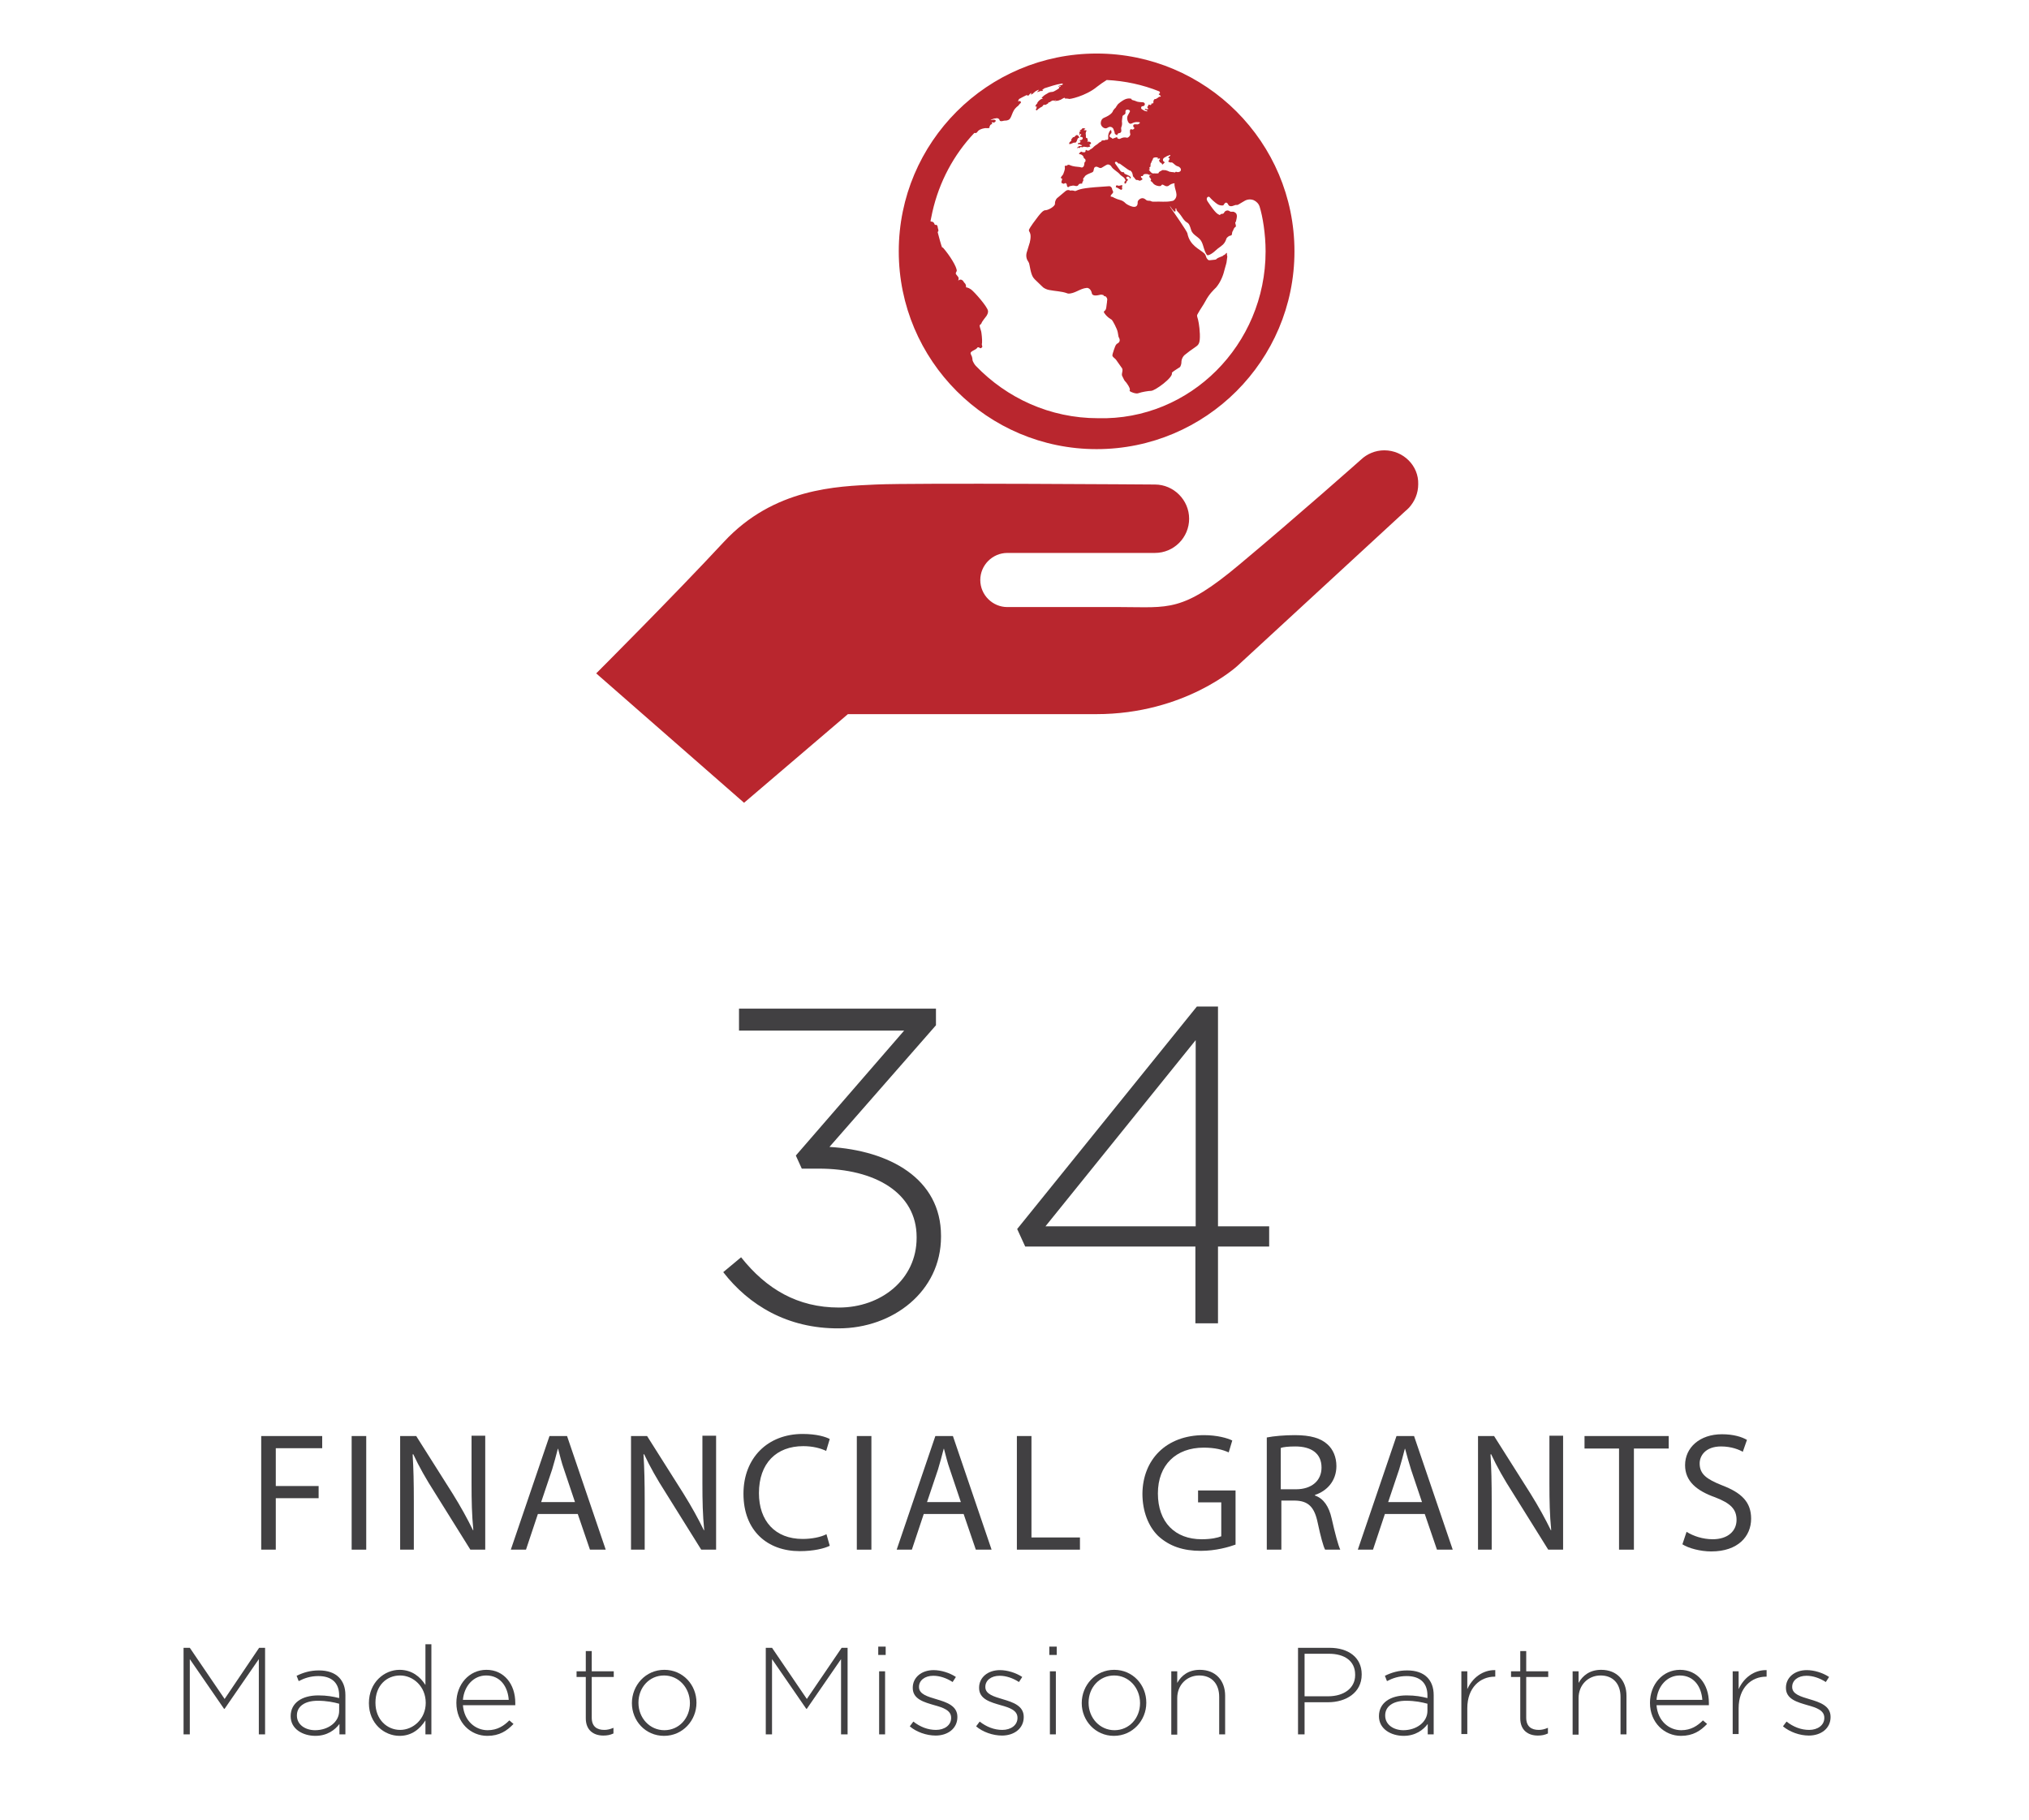 <?xml version="1.0" encoding="utf-8"?>
<!-- Generator: Adobe Illustrator 18.0.0, SVG Export Plug-In . SVG Version: 6.00 Build 0)  -->
<!DOCTYPE svg PUBLIC "-//W3C//DTD SVG 1.1//EN" "http://www.w3.org/Graphics/SVG/1.1/DTD/svg11.dtd">
<svg version="1.1" id="Layer_1" xmlns="http://www.w3.org/2000/svg" xmlns:xlink="http://www.w3.org/1999/xlink" x="0px" y="0px"
	 width="682px" height="612px" viewBox="0 0 682 612" style="enable-background:new 0 0 682 612;" xml:space="preserve">
<style type="text/css">
	.st0{fill:#414042;}
	.st1{fill:#B9262E;}
</style>
<g>
	<g>
		<path class="st0" d="M243.1,427.7l6-5c8.5,10.7,19,16.9,32.9,16.9c14.2,0,26.1-9.5,26.1-23.4v-0.3c0-14.8-13.9-23-32.9-23h-5.7
			l-2-4.4l36.4-42h-55.5v-7.4h66.2v5.6l-35.8,40.9c20.1,1.2,37.5,10.6,37.5,29.9v0.3c0,18.4-16.2,30.8-34.4,30.8
			C264.7,446.7,251.7,438.8,243.1,427.7z"/>
		<path class="st0" d="M401.9,419.1h-57.3l-2.7-5.9l60.4-74.8h7.1v73.9h17.2v6.8h-17.2v25.8h-7.6V419.1z M401.9,412.3v-62.6
			l-50.5,62.6H401.9z"/>
	</g>
</g>
<g>
	<path class="st0" d="M87.7,482.8h20.6v4.1H92.7v12.7h14.4v4.1H92.7V521h-4.9V482.8z"/>
	<path class="st0" d="M123.1,482.8V521h-4.9v-38.2H123.1z"/>
	<path class="st0" d="M134.5,521v-38.2h5.4l12.2,19.3c2.8,4.5,5,8.5,6.9,12.4l0.1-0.1c-0.5-5.1-0.6-9.7-0.6-15.7v-16h4.6V521h-5
		l-12.1-19.4c-2.7-4.2-5.2-8.6-7.1-12.7l-0.2,0.1c0.3,4.8,0.4,9.4,0.4,15.8V521H134.5z"/>
	<path class="st0" d="M180.8,509l-4,12h-5.1l13-38.2h5.9l13,38.2h-5.3l-4.1-12H180.8z M193.3,505.1l-3.7-11c-0.9-2.5-1.4-4.8-2-7
		h-0.1c-0.6,2.3-1.2,4.6-1.9,6.9l-3.7,11H193.3z"/>
	<path class="st0" d="M212.1,521v-38.2h5.4l12.2,19.3c2.8,4.5,5,8.5,6.9,12.4l0.1-0.1c-0.5-5.1-0.6-9.7-0.6-15.7v-16h4.6V521h-5
		l-12.1-19.4c-2.7-4.2-5.2-8.6-7.1-12.7l-0.2,0.1c0.3,4.8,0.4,9.4,0.4,15.8V521H212.1z"/>
	<path class="st0" d="M278.9,519.7c-1.8,0.9-5.4,1.8-10.1,1.8c-10.8,0-18.9-6.8-18.9-19.3c0-12,8.1-20.1,19.9-20.1
		c4.8,0,7.8,1,9.1,1.7l-1.2,4c-1.9-0.9-4.5-1.6-7.7-1.6c-9,0-14.9,5.7-14.9,15.8c0,9.3,5.4,15.4,14.7,15.4c3,0,6.1-0.6,8-1.6
		L278.9,519.7z"/>
	<path class="st0" d="M292.9,482.8V521H288v-38.2H292.9z"/>
	<path class="st0" d="M310.5,509l-4,12h-5.1l13-38.2h5.9l13,38.2h-5.3l-4.1-12H310.5z M323,505.1l-3.7-11c-0.9-2.5-1.4-4.8-2-7h-0.1
		c-0.6,2.3-1.2,4.6-1.9,6.9l-3.7,11H323z"/>
	<path class="st0" d="M341.8,482.8h4.9v34.1h16.3v4.1h-21.2V482.8z"/>
	<path class="st0" d="M415.3,519.3c-2.2,0.8-6.6,2.1-11.7,2.1c-5.8,0-10.5-1.5-14.3-5c-3.3-3.2-5.3-8.3-5.3-14.2
		c0.1-11.4,7.9-19.7,20.7-19.7c4.4,0,7.9,1,9.5,1.8l-1.2,4c-2-0.9-4.6-1.6-8.4-1.6c-9.3,0-15.4,5.8-15.4,15.4
		c0,9.7,5.8,15.4,14.7,15.4c3.2,0,5.4-0.5,6.6-1v-11.4h-7.8v-4h12.6V519.3z"/>
	<path class="st0" d="M425.7,483.3c2.5-0.5,6.1-0.8,9.5-0.8c5.3,0,8.7,1,11,3.1c1.9,1.7,3,4.3,3,7.3c0,5-3.2,8.4-7.2,9.7v0.2
		c2.9,1,4.7,3.7,5.6,7.7c1.2,5.3,2.2,9,2.9,10.5h-5.1c-0.6-1.1-1.5-4.4-2.5-9.1c-1.1-5.3-3.2-7.3-7.6-7.4h-4.6V521h-4.9V483.3z
		 M430.6,500.7h5c5.3,0,8.6-2.9,8.6-7.3c0-4.9-3.6-7.1-8.8-7.1c-2.4,0-4.1,0.2-4.9,0.5V500.7z"/>
	<path class="st0" d="M465.5,509l-4,12h-5.1l13-38.2h5.9l13,38.2h-5.3l-4.1-12H465.5z M478,505.1l-3.7-11c-0.8-2.5-1.4-4.8-2-7h-0.1
		c-0.6,2.3-1.2,4.6-1.9,6.9l-3.7,11H478z"/>
	<path class="st0" d="M496.8,521v-38.2h5.4l12.2,19.3c2.8,4.5,5,8.5,6.9,12.4l0.1-0.1c-0.5-5.1-0.6-9.7-0.6-15.7v-16h4.6V521h-5
		l-12.1-19.4c-2.7-4.2-5.2-8.6-7.1-12.7l-0.2,0.1c0.3,4.8,0.4,9.4,0.4,15.8V521H496.8z"/>
	<path class="st0" d="M544.2,487h-11.6v-4.2h28.3v4.2h-11.7v34h-5V487z"/>
	<path class="st0" d="M566.9,515c2.2,1.4,5.4,2.5,8.8,2.5c5,0,8-2.7,8-6.5c0-3.6-2-5.6-7.2-7.6c-6.2-2.2-10.1-5.4-10.1-10.8
		c0-5.9,4.9-10.4,12.4-10.4c3.9,0,6.7,0.9,8.4,1.9l-1.4,4c-1.2-0.7-3.8-1.8-7.3-1.8c-5.2,0-7.2,3.1-7.2,5.7c0,3.6,2.3,5.3,7.6,7.4
		c6.5,2.5,9.7,5.6,9.7,11.2c0,5.9-4.4,11-13.4,11c-3.7,0-7.7-1.1-9.7-2.4L566.9,515z"/>
</g>
<g>
	<g>
		<path class="st0" d="M61.8,554h2l11.7,17.2L87.1,554h2v29.1H87v-25.3l-11.5,16.7h-0.2l-11.5-16.7v25.3h-2.1V554z"/>
		<path class="st0" d="M97.7,577L97.7,577c0-4.5,3.8-7,9.3-7c2.9,0,5,0.4,7,0.9V570c0-4.3-2.6-6.5-7-6.5c-2.6,0-4.7,0.7-6.6,1.7
			l-0.7-1.8c2.3-1.1,4.6-1.8,7.5-1.8c2.9,0,5.2,0.8,6.7,2.3c1.4,1.4,2.2,3.4,2.2,6v13.2h-2v-3.5c-1.5,2-4.1,4-8.1,4
			C101.9,583.6,97.7,581.4,97.7,577z M114,575.2v-2.4c-1.8-0.5-4.2-1-7.2-1c-4.5,0-7,2-7,4.9v0.1c0,3.1,2.9,4.9,6.1,4.9
			C110.3,581.7,114,579,114,575.2z"/>
		<path class="st0" d="M124,572.6L124,572.6c0-7,5.2-11.2,10.3-11.2c4.2,0,7,2.4,8.7,5.1v-13.7h2v30.3h-2v-4.7
			c-1.8,2.8-4.5,5.2-8.7,5.2C129.2,583.6,124,579.5,124,572.6z M143.1,572.5L143.1,572.5c0-5.5-4.2-9.2-8.6-9.2
			c-4.6,0-8.3,3.4-8.3,9.1v0.1c0,5.6,3.9,9.1,8.3,9.1C138.9,581.6,143.1,577.9,143.1,572.5z"/>
		<path class="st0" d="M153.4,572.5L153.4,572.5c0-6.2,4.3-11.1,10.1-11.1c5.9,0,9.7,4.8,9.7,11.1c0,0.4,0,0.5,0,0.8h-17.6
			c0.4,5.3,4.2,8.4,8.3,8.4c3.3,0,5.5-1.5,7.3-3.3l1.4,1.2c-2.2,2.3-4.7,4-8.8,4C158.2,583.6,153.4,579.2,153.4,572.5z M171,571.5
			c-0.3-4.3-2.7-8.2-7.6-8.2c-4.2,0-7.4,3.5-7.8,8.2H171z"/>
		<path class="st0" d="M196.9,577.7v-13.9h-3.1v-1.9h3.1v-6.8h2v6.8h7.4v1.9h-7.4v13.7c0,3,1.8,4.1,4.2,4.1c1,0,1.9-0.2,3.1-0.7v1.9
			c-1.1,0.5-2.1,0.7-3.4,0.7C199.5,583.5,196.9,581.7,196.9,577.7z"/>
		<path class="st0" d="M212.4,572.6L212.4,572.6c0-6,4.6-11.2,10.9-11.2c6.3,0,10.8,5.1,10.8,11v0.1c0,5.9-4.6,11.1-10.9,11.1
			C216.9,583.6,212.4,578.5,212.4,572.6z M231.9,572.6L231.9,572.6c0-5.2-3.8-9.3-8.7-9.3c-5,0-8.6,4.1-8.6,9.1v0.1
			c0,5.1,3.8,9.2,8.7,9.2C228.3,581.7,231.9,577.6,231.9,572.6z"/>
		<path class="st0" d="M257.5,554h2l11.7,17.2l11.7-17.2h2v29.1h-2.2v-25.3l-11.5,16.7h-0.2l-11.5-16.7v25.3h-2.1V554z"/>
		<path class="st0" d="M295.2,553.6h2.5v2.8h-2.5V553.6z M295.5,561.9h2v21.2h-2V561.9z"/>
		<path class="st0" d="M305.8,580.4l1.2-1.6c2.3,1.8,4.9,2.8,7.6,2.8c2.9,0,5.1-1.6,5.1-4v-0.1c0-2.5-2.7-3.4-5.6-4.2
			c-3.4-1-7.3-2-7.3-5.8v-0.1c0-3.4,2.9-5.9,7-5.9c2.5,0,5.4,0.9,7.5,2.3l-1.1,1.7c-2-1.3-4.3-2.1-6.5-2.1c-2.9,0-4.8,1.6-4.8,3.7
			v0.1c0,2.4,2.9,3.2,5.9,4.1c3.4,1,7,2.2,7,5.9v0.1c0,3.8-3.2,6.2-7.3,6.2C311.4,583.5,308,582.3,305.8,580.4z"/>
		<path class="st0" d="M328.1,580.4l1.2-1.6c2.3,1.8,4.9,2.8,7.6,2.8c2.9,0,5.1-1.6,5.1-4v-0.1c0-2.5-2.7-3.4-5.6-4.2
			c-3.4-1-7.3-2-7.3-5.8v-0.1c0-3.4,2.9-5.9,7-5.9c2.5,0,5.4,0.9,7.5,2.3l-1.1,1.7c-2-1.3-4.3-2.1-6.5-2.1c-2.9,0-4.8,1.6-4.8,3.7
			v0.1c0,2.4,2.9,3.2,5.9,4.1c3.4,1,7,2.2,7,5.9v0.1c0,3.8-3.2,6.2-7.3,6.2C333.7,583.5,330.3,582.3,328.1,580.4z"/>
		<path class="st0" d="M352.7,553.6h2.5v2.8h-2.5V553.6z M352.9,561.9h2v21.2h-2V561.9z"/>
		<path class="st0" d="M363.6,572.6L363.6,572.6c0-6,4.6-11.2,10.9-11.2c6.3,0,10.8,5.1,10.8,11v0.1c0,5.9-4.6,11.1-10.9,11.1
			C368.2,583.6,363.6,578.5,363.6,572.6z M383.2,572.6L383.2,572.6c0-5.2-3.8-9.3-8.7-9.3c-5,0-8.6,4.1-8.6,9.1v0.1
			c0,5.1,3.8,9.2,8.7,9.2C379.6,581.7,383.2,577.6,383.2,572.6z"/>
		<path class="st0" d="M393.7,561.9h2v3.9c1.4-2.5,3.8-4.4,7.6-4.4c5.4,0,8.5,3.7,8.5,8.7v13h-2v-12.6c0-4.4-2.5-7.2-6.7-7.2
			c-4.2,0-7.4,3.2-7.4,7.6v12.3h-2V561.9z"/>
		<path class="st0" d="M436.3,554h10.6c6.4,0,10.8,3.3,10.8,8.9v0.1c0,6.1-5.3,9.3-11.3,9.3h-7.9v10.8h-2.2V554z M446.4,570.3
			c5.4,0,9.1-2.8,9.1-7.1V563c0-4.6-3.6-7-8.8-7h-8.2v14.3H446.4z"/>
		<path class="st0" d="M463.5,577L463.5,577c0-4.5,3.8-7,9.3-7c3,0,5,0.4,7,0.9V570c0-4.3-2.6-6.5-7-6.5c-2.6,0-4.7,0.7-6.6,1.7
			l-0.7-1.8c2.3-1.1,4.6-1.8,7.5-1.8c2.9,0,5.2,0.8,6.7,2.3c1.4,1.4,2.2,3.4,2.2,6v13.2h-2v-3.5c-1.5,2-4.1,4-8.1,4
			C467.7,583.6,463.5,581.4,463.5,577z M479.8,575.2v-2.4c-1.8-0.5-4.2-1-7.2-1c-4.5,0-7,2-7,4.9v0.1c0,3.1,2.9,4.9,6.1,4.9
			C476.1,581.7,479.8,579,479.8,575.2z"/>
		<path class="st0" d="M491.2,561.9h2v6c1.7-3.8,5.2-6.5,9.4-6.4v2.2h-0.2c-4.9,0-9.2,3.7-9.2,10.6v8.7h-2V561.9z"/>
		<path class="st0" d="M511,577.7v-13.9h-3.1v-1.9h3.1v-6.8h2v6.8h7.4v1.9H513v13.7c0,3,1.8,4.1,4.2,4.1c1,0,1.9-0.2,3.1-0.7v1.9
			c-1.1,0.5-2.1,0.7-3.4,0.7C513.6,583.5,511,581.7,511,577.7z"/>
		<path class="st0" d="M528.6,561.9h2v3.9c1.4-2.5,3.8-4.4,7.6-4.4c5.4,0,8.5,3.7,8.5,8.7v13h-2v-12.6c0-4.4-2.5-7.2-6.7-7.2
			c-4.2,0-7.4,3.2-7.4,7.6v12.3h-2V561.9z"/>
		<path class="st0" d="M554.6,572.5L554.6,572.5c0-6.2,4.3-11.1,10.1-11.1c5.9,0,9.7,4.8,9.7,11.1c0,0.4,0,0.5,0,0.8h-17.6
			c0.4,5.3,4.2,8.4,8.3,8.4c3.3,0,5.5-1.5,7.3-3.3l1.4,1.2c-2.2,2.3-4.7,4-8.8,4C559.5,583.6,554.6,579.2,554.6,572.5z M572.2,571.5
			c-0.3-4.3-2.7-8.2-7.6-8.2c-4.2,0-7.4,3.5-7.8,8.2H572.2z"/>
		<path class="st0" d="M582.4,561.9h2v6c1.7-3.8,5.2-6.5,9.4-6.4v2.2h-0.2c-4.9,0-9.2,3.7-9.2,10.6v8.7h-2V561.9z"/>
		<path class="st0" d="M599.3,580.4l1.2-1.6c2.3,1.8,4.9,2.8,7.6,2.8c2.9,0,5.1-1.6,5.1-4v-0.1c0-2.5-2.7-3.4-5.6-4.2
			c-3.4-1-7.3-2-7.3-5.8v-0.1c0-3.4,2.9-5.9,7-5.9c2.5,0,5.4,0.9,7.5,2.3l-1.1,1.7c-2-1.3-4.3-2.1-6.5-2.1c-2.9,0-4.8,1.6-4.8,3.7
			v0.1c0,2.4,2.9,3.2,5.9,4.1c3.4,1,7,2.2,7,5.9v0.1c0,3.8-3.2,6.2-7.3,6.2C604.9,583.5,601.6,582.3,599.3,580.4z"/>
	</g>
</g>
<g>
	<path id="globe-4-icon_1_" class="st1" d="M375.1,62.7c0,0,0.1-0.5,0.2-0.4c0.1,0,0,0.1,0.1,0.1c0.1,0,0.1-0.1,0.2-0.1
		c0.2,0,0.3,0.2,0.4,0.2c0.1,0,0.2-0.1,0.3-0.1c0.1,0,0.2,0,0.2,0c0.1,0,0.2-0.1,0.2-0.1c0.2-0.1,0.1,0,0.3,0c0.1,0,0.1,0,0.2,0
		c0,0,0,0,0,0c0.1,0,0.1,0.1,0.1,0.1c0,0.2-0.2,0.3-0.2,0.6c0,0.1,0.2,0.2,0.1,0.4c-0.1,0.4-0.2,0.4-0.3,0.4c-0.1,0-0.2,0-0.2,0
		c-0.1-0.1-0.2-0.2-0.3-0.2c-0.1,0-0.1,0-0.2-0.1c-0.2-0.1-0.8-0.5-1-0.5c-0.1,0-0.1,0.1-0.2,0c0,0,0,0,0,0
		C375.2,62.8,375.1,62.8,375.1,62.7z M362.8,45.2L362.8,45.2C362.8,45.2,362.8,45.3,362.8,45.2c-0.1,0.1,0,0.1,0,0.2
		c0,0,0.1,0,0.1,0c0,0,0.1-0.1,0.1-0.2c0.1-0.1,0.1-0.1,0.1-0.1c0.1,0,0.1,0,0.2-0.1c0,0,0,0,0.1,0c0,0,0,0,0,0.1
		c0,0.1,0,0.3-0.1,0.4c-0.1,0.1-0.1,0.1-0.2,0.2c0,0-0.1,0.1,0,0.2c0,0.1,0.1,0.1,0.2,0.1c0,0,0,0,0,0c0,0,0,0,0,0
		c0,0.2,0,0.2,0.3,0c0,0,0,0,0,0c0,0,0,0,0,0c0,0.1,0.1,0.1,0.1,0.1c0.1,0,0.1,0.1,0.2,0.2c0,0,0,0,0,0c0,0,0,0,0,0
		c0.1,0.2,0,0.5-0.2,0.6c-0.2,0.2-0.4,0.2-0.6,0.2c0,0,0,0,0,0c0,0-0.1,0-0.1,0c0,0,0,0.1,0,0.1c0,0,0,0.1,0,0.1
		c0,0.1-0.2,0.1-0.2,0.2c0,0,0,0,0,0c0,0,0,0,0,0c0,0,0,0,0,0c0,0,0,0,0.1,0c0.1,0,0.1-0.1,0.2-0.1c0.2,0,0,0.4,0,0.5
		c-0.1,0.1-0.5,0.2-0.6,0.2c-0.1,0-0.1,0-0.2,0.1c0,0,0,0.2,0.1,0.3c0.2,0.1,0.3-0.1,0.5,0h0c0.2,0,0.3,0.1,0.4,0.3c0,0,0,0,0,0
		c0.1,0,0.1,0,0.2,0c0,0,0,0,0,0c0,0,0.1-0.1,0.1-0.1c0,0,0.1,0,0.1,0.1c0,0,0,0.1,0,0.1c-0.1,0.1-0.3,0.2-0.4,0.2
		c-0.1,0-0.2,0-0.3,0c-0.3,0-0.6,0.2-0.8,0.4c-0.1,0.1-0.1,0.1-0.2,0.2c0,0,0,0.1,0,0.1c0,0,0.1,0.1,0.1,0c0,0,0.1,0,0.1-0.1
		c0.1-0.1,0.4-0.2,0.5,0.1l0,0c0,0,0,0,0.1,0c0.2-0.1,0.3-0.4,0.5-0.4c0.2,0,0.3,0.2,0.5,0.1c0.2,0,0.4-0.2,0.6-0.2
		c0.1,0,0.3,0.1,0.3,0.1c0.1,0,0.1,0,0.4,0c0.1,0,0.2,0.1,0.4,0.1c0.2,0,0.3-0.1,0.5-0.1h0c0,0,0,0,0,0c0,0,0.5-0.1,0.5-0.3
		c0,0,0,0,0,0c0,0,0,0,0,0c-0.2-0.1-0.3-0.3-0.3-0.5c0,0,0,0,0,0c0,0,0,0,0,0c0,0,0,0,0,0c0.1,0,0.1,0,0.1,0
		c0.1-0.1,0.2-0.2,0.3-0.2c0.1,0,0.1-0.1,0.1-0.2c0,0,0.1-0.3-0.2-0.4c0,0,0,0,0,0c0,0-0.5-0.3-0.7-0.2c-0.1,0.1-0.1,0.1-0.3,0
		c0,0,0-0.1,0-0.1c0.2-0.2,0.2-0.2,0.2-0.2c0-0.1-0.1-0.2-0.1-0.2c-0.1-0.1-0.1-0.1,0-0.2c0,0,0,0,0,0c0-0.1-0.2-0.5-0.2-0.5
		c0,0,0,0,0,0c-0.1,0-0.2,0-0.3,0c0,0,0,0,0,0c0,0,0,0,0,0c0,0,0,0,0,0c0-0.1-0.1-0.2-0.1-0.3c0-0.1,0-0.2,0-0.3c0-0.1,0-0.2,0-0.3
		c-0.1-0.4-0.1-0.7,0-1.1c0.1-0.1,0.1-0.3,0.2-0.4c0.2-0.3-0.7-0.2-0.9-0.2c0,0,0,0,0,0c0,0,0,0,0,0c0-0.1,0.1-0.2,0.1-0.2
		c0.1-0.1,0.2-0.1,0.3-0.2c0.2-0.1,0-0.2,0-0.2c-0.2,0-0.4-0.1-0.6-0.1c-0.1,0-0.1,0-0.2,0c0,0-0.1,0.1-0.2,0.2
		c-0.1,0.2-0.3,0.3-0.4,0.4c0,0,0,0,0,0c0,0-0.1,0-0.1,0c0,0-0.1,0-0.1,0c0,0,0,0,0,0c-0.1,0-0.1,0.1-0.1,0.1c0,0.1,0,0.1,0,0.2
		c0,0,0.1,0.1,0.2,0l0,0c0,0,0,0,0,0.1c0,0.1,0,0.2-0.1,0.2c0,0,0,0,0,0c0,0,0,0,0,0c0-0.1-0.1-0.1-0.1-0.1c0,0,0,0,0,0
		c-0.1,0-0.2,0.3-0.2,0.4c0,0,0,0,0,0.1C362.9,44.8,362.9,45.1,362.8,45.2z M435.1,84.5c0,36.7-29.8,66.5-66.5,66.5
		c-36.7,0-66.5-29.8-66.5-66.5c0-36.7,29.8-66.5,66.5-66.5C405.3,18,435.1,47.8,435.1,84.5z M389.6,53.9c0-0.2,0.3-0.2,0.3-0.4
		c0-0.1,0-0.2-0.1-0.2c-0.1-0.1-0.1,0-0.3,0c-0.1,0-0.2,0.1-0.2,0.1c-0.1,0-0.1-0.1-0.2-0.1c0-0.1,0-0.1,0.1-0.2c0,0,0,0,0-0.1l0,0
		c0,0,0,0,0,0c-0.2,0-0.4-0.1-0.5-0.1c-0.3,0-0.5,0-0.8,0.1c-0.2,0.1-0.2,0.1-0.3,0.2c-0.1,0.4-0.2,0.5-0.2,0.6
		c-0.2,0.2-0.3,0.5-0.4,0.8c0,0.1-0.1,0.2-0.2,0.3c0,0,0,0,0,0c0,0-0.1,0.6-0.1,0.7c0,0.1,0.1,0.3,0,0.4c0,0.1-0.2,0.1-0.3,0.2
		c0,0,0,0,0,0c-0.1,0.2,0,0.5,0.1,0.8c0,0,0,0,0,0c0,0,0,0-0.1,0l0,0c-0.1-0.1-0.1-0.1-0.2,0c0,0,0,0.1,0,0.1l0,0l0.3,0.4
		c0.3,0.4,0.6,0.7,1,0.8h0c0.2,0.1,0.4-0.1,0.7,0c0.3,0,0.5,0,0.8,0c0.1,0,0.3,0,0.4-0.1c0.1,0,0.1-0.1,0.1-0.2c0,0,0,0,0,0
		c0-0.1,0-0.1,0.3-0.3c0.2-0.2,0.5-0.2,0.7-0.4c0.3-0.3,0.8,0,1.2-0.1c0.1,0,1.3,0.4,1.3,0.5l0,0c0.3,0.1,1.3,0.2,1.5,0.2
		c0.1,0,0.2,0.1,0.4,0.1c0,0,0,0,0,0c0.2-0.1,0.3-0.4,0.6-0.2c0.4,0.2,1.7,0,1.4-1c-0.2-0.6-0.9-0.9-1.1-0.9
		c-0.7-0.2-1.1-0.8-1.7-1.2c-0.3-0.2-0.6,0-0.8-0.1c-0.6-0.2-0.6-0.2-0.6-0.4c0,0,0,0,0,0c0.2-0.2,0.3-0.5,0.4-0.8c0,0,0,0,0,0
		c0-0.1,0.1-0.1,0-0.2c-0.1-0.1-0.4,0-0.4-0.2c0-0.2,0.4-0.4,0.5-0.5c0.1-0.1,0.2-0.2,0.2-0.2c0-0.1-0.1-0.2-0.1-0.2
		c-0.2,0-0.7,0.3-0.8,0.3l0,0c0,0,0,0-0.1,0c0,0,0,0,0,0l-1.2,0.7c0,0,0,0,0,0c-0.2,0.2-0.3,0.4-0.3,0.7c0,0.3,0.2,0.5,0.4,0.6
		c0.1,0.1,0.2,0.1,0.2,0.2l0,0c0,0-0.7,0.7-0.7,0.7c-0.2,0-0.2-0.1-0.2-0.1c0,0,0,0,0,0c-0.1-0.3-0.3-0.5-0.7-0.6
		C389.6,54.1,389.6,54,389.6,53.9z M425.4,84.5c0-5.9-1-11.8-2-15c-0.3-1-1.1-1.8-2-2.2c-1-0.4-2.1-0.3-3,0.2
		c-2.3,1.3-2.2,1.5-3,1.4c-0.4,0-2,1.1-2.6-0.2c-0.1-0.2-0.7-1.3-1.5,0.2c-0.2,0.4-1.4,0.1-1.8-0.1c-1.1-0.6-2.6-2.1-2.9-2.5
		c0,0,0,0,0,0l0,0c-0.4-0.5-1.5,0.2-0.7,1.4c2.8,4.2,3.3,4.2,4.1,4.6h0c0.4-0.3,0.3-0.4,0.8-0.4c0.3,0,0.6-0.2,0.7-0.5c0,0,0,0,0,0
		c0.2-0.3,0.4-0.5,0.8-0.6s0.7,0,1,0.2c0,0,0,0,0,0c0.5,0.4,1.1,0,1.6,0.3c1.3,0.6,0.8,1.9,0.5,3.3c0,0,0,0,0,0c0,0,0,0,0,0
		c-0.1,0-0.2,0.1-0.2,0.2c0,0.5,0.3,0.9,0.2,1.4c0,0,0,0,0,0c-0.2,0.1-0.3,0.2-0.4,0.3c-0.4,0.4-0.4,0.9-0.7,1.3
		c-0.3,0.4,0,1.4-0.7,1.4c-0.3,0-1.2,0.5-1.4,1.1c-0.2,0.7-0.6,1.4-1.1,1.9c-0.4,0.4-1,0.8-1.8,1.4c-0.4,0.3-1.9,1.9-3.2,2.2
		c-0.2,0-0.4,0-0.5-0.2c0,0,0,0,0,0c-0.9-1.3-1-2.9-1.7-4.3c-0.8-1.7-2.9-2.1-3.5-3.9c-0.5-1.6-0.7-2.2-1.4-2.6
		c-0.5-0.3-0.9-0.7-1.2-1.1c-0.5-0.8-1.3-1.9-1.9-2.5c-0.3-0.3-0.5-0.6-0.5-1c0-0.2-0.3-0.2-0.3,0c0,0.6,0.1,0.8-0.1,0.9
		c-0.1,0.1-0.3,0-0.4-0.1c-0.4-0.5-1.2-1.3-1.3-1.8c0,0,0,0,0,0c0,0.2,0,0.4,0.1,0.5c1,1.4,5.6,8.1,5.7,8.7c0.8,4.2,4.1,5.3,5.7,6.8
		c0.3,0.3,0.5,0.7,0.6,1.1c0.1,0.4,0.3,0.7,0.6,1c0.3,0.3,0.6,0.2,2.4,0c0.3,0,0.5-0.2,0.7-0.4c0.2-0.2,1.6-0.7,1.8-0.8
		c0.4-0.2-0.1-0.1,0.8-0.5c0.3-0.2,0.8-1.2,0.7,0c0,0.3,0.2,0.6,0.1,0.9c-0.2,1.8-0.3,2.1-0.4,2.4c-0.1,0.5-0.3,0.9-0.4,1.4
		c-0.5,2.2-1.4,4.5-2.9,6.3c0,0-0.1,0.1-0.1,0.1c-0.8,0.8-2.3,2.2-3.5,4.5c-0.8,1.5-1.8,2.8-2.6,4.3c-0.3,0.5-0.3,0.6-0.1,1.3
		c0.2,0.5,0.7,2.7,0.8,5.5c0.1,3.1-0.4,3.6-1.4,4.3c-1.6,1.1-2.7,1.9-3.4,2.5c-0.9,0.6-1.4,1.7-1.4,2.7c0,0.4-0.1,0.9-0.4,1.5
		c0,0,0,0,0,0c0.1,0.1-2,1.2-2.8,2l0,0c0,0,0,0,0,0.1c0.5,1.5-5.7,6-7,6c-0.9,0-3.2,0.4-4.3,0.8c-0.7,0.3-2.7-0.4-2.9-0.8
		c0-0.1,0-0.2,0-0.2c0.5-0.4-1.2-2.8-1.5-3c-0.3-0.2-0.7-1.3-0.9-1.6c-0.6-0.8,0.4-2-0.2-2.9c0,0-0.1-0.1-0.1-0.1l-1.9-2.7
		c-0.3-0.4-1.2-0.9-1.2-1.4v0c0-0.6,1-3.3,1.1-3.4c0.1-0.1,0.2-0.3,0.3-0.4c0-0.1,0.1-0.1,0.3-0.2c0.5-0.3,1.2-0.9,0.4-2.2
		c0-0.1,0,0.3-0.3-1.6c-0.2-1.2-1.7-3.9-2-4.2c0,0-1.8-0.9-2.7-2.6c0-0.1,0.1-0.2,0.2-0.3c0.8-0.6,0.6-1.4,0.9-3.1
		c0-0.1,0-0.2,0-0.2c0,0,0,0,0,0l0-0.1c0,0,0,0,0,0c0,0,0,0,0,0c0.1-0.3,0.2-0.8-0.3-1.4c-0.1-0.1-0.2-0.2-0.4-0.2c0,0,0,0,0,0
		c-0.2,0-0.5-0.2-0.5-0.4c0,0,0,0,0,0c0,0,0,0,0,0c-0.4-0.1-0.8-0.2-1.1-0.1c-0.8,0.2-2.6,0.6-2.8-0.5c-0.3-1.5-1.3-1.9-1.8-1.8
		c-2.2,0.2-4,2-6.2,1.9c-0.1,0-0.2-0.1-0.3-0.1c-1.9-0.7-4-0.7-6-1.1c-0.7-0.1-1.6-0.5-2.1-0.9l-2.8-2.7c-0.2-0.2-0.3-0.4-0.5-0.6
		c-0.9-1.3-1.2-4.3-1.4-4.8c0-0.1-0.1-0.2-0.1-0.2l-0.2-0.4c0,0,0,0,0,0c0,0,0,0,0,0c-0.6-0.8-0.8-1.9-0.5-3l1.1-3.6
		c0-0.1,0-0.1,0-0.2c0-0.1,0.1-0.2,0.1-0.4c0.3-1.8-0.1-2.5-0.3-2.8c-0.3-0.6-0.3-0.6,1.2-2.8c2.8-3.9,3.3-4.1,3.9-4.4v0
		c0,0,0,0,0,0c1.2,0.1,3.6-1.4,3.5-2.2c0-0.3,0-0.8,0.4-1.5c0.2-0.3,0.4-0.5,0.7-0.7l2.5-2.1c0.5-0.4,1.1-0.4,1.6-0.1h0
		c0.3-0.1,0.7-0.1,1.1,0c0.4,0.2,0.7,0.1,0.9,0c1.5-0.7,3.2-1,11-1.5c0.3,0,0.5,0.1,0.7,0.3c0,0,0,0,0,0c0.5,0.6,0.1,0.5,0.6,1.4
		c0.2,0.3,0,0.6-0.6,1.2c-0.2,0.2-0.2,0.6-0.1,0.6c0.2,0,0.7,0.1,1.1,0.4c0.6,0.3,1.4,0.6,2.2,0.8c0.7,0.2,1.2,0.6,1.7,1.1
		c0.3,0.3,4.2,2.7,4-0.5c0-0.2,0.2-0.6,0.6-0.9c1.3-1,2.2,0.3,2.5,0.4c0.6,0.1,0.6,0.1,1,0.1c0,0,0,0,0,0h0c0.3,0,0.5,0.4,1.6,0.3
		c1.9-0.1,3.8,0.2,5.7-0.2c0.2,0,0.5-0.1,0.7-0.2c2.1-1.7,0-3.9,0.3-5.8c0,0,0,0,0,0c0,0,0,0,0,0h0c-0.7,0.1-1.3,0.3-1.8,0.7
		c-0.2,0.2-0.4,0.3-0.7,0.3c-0.5,0.1-0.9-0.3-1.4-0.5c-0.2-0.1-0.5,0-0.6,0.3l0,0c-0.2,0.4-2.2,0.1-2.8-0.9
		c-0.2-0.3-0.5-0.5-0.8-0.7l0,0c0,0,0,0,0,0c0.6-0.6-0.3-1-0.4-1.4c0-0.2,0.1-0.4,0.3-0.5c0,0,0,0,0,0c0.5-0.2,0.7-0.5,0.6-0.4
		c-0.2,0.2-0.5,0.2-0.7,0.3c0,0,0,0,0,0c-0.1,0-0.3,0-0.4-0.1c-0.3-0.2-0.6-0.2-1-0.2c-0.4,0-0.8,0.1-0.9,0.5c0,0.1-0.1,0.1-0.1,0.2
		l0,0c-0.1,0-0.1,0-0.2,0c-0.1,0-0.2,0-0.3,0c-0.1,0.1-0.1,0.1-0.1,0.3c0,0.3,1,0.7,0.2,1l0,0c0,0-0.3,0.2-0.4,0.2
		c-0.3,0.2-0.7-0.2-1-0.2c-0.1,0-0.2,0-0.3,0c0,0,0,0,0,0c-0.1,0-0.1,0-0.1,0c0,0,0,0,0,0c0,0-0.3-0.3-0.4-0.4
		c-0.1-0.2-0.1-0.2-0.2-0.3c0-0.1-0.1-0.1-0.2-0.2c-0.1-0.1-0.2-0.3-0.3-0.4v0c0-0.1,0-0.3-0.1-0.6c-0.1-0.5-0.3-0.9-0.7-1.2
		c-0.1-0.1-0.2-0.1-0.3-0.1c-0.1,0-0.2,0-0.2-0.1c-0.3-0.2-0.5-0.3-0.5-0.3s0,0,0,0l-2.5-1.8c-0.1-0.1-0.3-0.2-0.5-0.1
		c-0.1,0-0.2-0.1-0.3-0.3c-0.2-0.2-0.5-0.4-0.7-0.3c0,0,0,0,0,0c-0.2,0.1-0.3,0.3-0.2,0.5c0.1,0.1,0.1,0.2,0.2,0.3l1.5,2.1
		c0.2,0.4,0.6,0.6,1.1,0.6c0.2,0,0.3,0.1,0.3,0.3c0,0.1,0.1,0.2,0.1,0.2c0.7,0.4,1.6,0.5,2.1,1.2c0,0,0,0,0,0c0,0,0,0,0,0v0
		c0,0.1,0,0.2-0.1,0.3c-0.1,0.1-0.2,0.1-0.3,0.1c0,0,0-0.1,0-0.2c0,0,0-0.1,0-0.1c-0.1-0.2-0.2-0.2-0.4-0.3c-0.3-0.1-0.6,0-0.7,0.3
		c0,0,0,0,0,0c0,0,0,0,0,0c-0.1,0.3,0.1,0.4,0.2,0.4c0.2,0.1,0.4,0.2,0.3,0.5c0,0.1-0.2,0.1-0.3,0.2c0,0,0.1-0.1-0.2,0.5
		c-0.1,0.2,0,0.2-0.3,0.4c-0.2,0.1-0.3,0-0.3-0.1c-0.1-0.2,0-0.3,0-0.5c0-0.1,0-0.1,0.2-0.2c0.3-0.1,0-0.6-0.2-0.9c0,0,0,0,0,0
		c-0.4-0.6-0.1-0.1-0.5-0.5c-0.2-0.2-0.9-0.6-1-0.8c-0.9-1.1-2.3-1.6-3-2.8c-0.1-0.2-0.4-0.4-0.6-0.5c-0.2-0.1-0.4-0.1-0.6-0.1
		c-0.2,0-1.2,0.6-2,1.1c-0.8,0.4-1.3-0.6-2.1-0.3c-0.8,0.3-0.3,1.4-1,1.8c-0.8,0.4-1.7,0.6-2.4,1.2c0,0,0,0.1-0.1,0.1
		c-0.2,0.5-0.6,0.7-0.6,0.8c0,0.1,0,0.1,0,0.3c0.1,0.3,0,0.6-0.2,0.8l0,0c-0.2,0.1,0,0.5-0.2,0.6c-0.3,0.1-0.5,0-0.8,0.1
		c-0.4,0.1-0.4,0.6-0.8,0.7c-0.5,0.2-1-0.2-1.5-0.1c-1.1,0.2-1.1,0.2-1.2,0.3c0,0.1-0.1,0.2-0.3,0.2c-0.6,0-0.4-0.7-0.6-1.1
		c-0.3-0.3-0.4-0.3-0.5-0.2c-0.2,0.1-0.5,0.2-0.6,0.2c-0.1-0.1-0.2-0.2-0.4-0.2c-0.1,0-0.2-0.1-0.2-0.2c-0.1-0.2,0.1-0.8,0.2-1
		c0-0.1,0-0.2,0-0.3c-0.1-0.1-0.2-0.2-0.3-0.2c0,0-0.1,0-0.1,0c-0.2-0.2,0.5-0.9,0.7-1.2c0-0.1,0.1-0.1,0.1-0.2
		c0.6-1.5,0.6-2,0.5-2.4c-0.1-0.2,0.1-0.4,0.3-0.4c0.1,0,0.3,0,0.4,0l0,0c0.2-0.3,0.6-0.4,1-0.2c0.4,0.2,1.3,0.5,2.8,0.6
		c0.4,0,0.7,0.1,1.1,0.2c0.3,0.1,0.6-0.2,0.7-0.3c0.3-0.4,0.2-0.8,0.3-1.2c0-0.2,0.2-0.4,0.3-0.5h0c0,0,0.1-0.1,0.1-0.2
		c0-0.1-0.1-0.7-0.2-0.7c0,0,0,0,0,0c-0.6-0.1-0.4-0.9-0.8-1.1c-0.3-0.2-0.3-0.4-1.2-0.5c-0.1,0,0.2-0.6,0.7-0.8c0,0,0.1,0,0.1,0
		c0.3,0.2,0.6,0.2,1,0.2c0.1,0,0.3-0.1,0.3-0.2c0.1-0.1,0.1-0.2,0.1-0.4c0,0,0,0,0,0c0-0.1,0.1-0.3,0.2-0.2c0.3,0.2,0.4,0.3,0.9,0.2
		c0.1,0,0.2-0.1,0.3-0.2c0-0.1,0.1-0.1,0.1-0.1c0.6-0.3,0.8-0.5,0.9-0.6c0.3-0.3,0.6-0.6,0.9-0.8c0.5-0.3,0.8-0.5,1.2-0.9
		c0.2-0.2,0.5-0.3,0.7-0.4c0.1,0,0.1-0.1,0.1-0.2c0,0,0,0,0,0c0.1-0.1,0.2-0.2,0.4-0.2c0.4,0,0.6,0,0.7,0c0,0,0,0,0,0
		c0.1-0.1,0.3-0.2,0.4-0.2c0.4,0,0.9,0.2,0.8-0.8c-0.1-0.9,0.2-1.8,0.8-2.5l0,0c0.3,0.1,0.2,0.4,0.3,0.7c0,0.2,0,0.4-0.2,0.5l0,0
		c-1.2,1.3,0.3,1.3,0.4,1.6c0,0,0,0,0,0c0,0.1,0,0.1,0.1,0.1c0,0,0.1,0,0.2,0c0.1,0,1.2-0.5,1.3-0.5c0.2,0.1,0.1,0.2,0.2,0.4
		c0,0,0,0,0,0c0.3,0.2,0.7,0.3,1,0.1c0.7-0.4,1.5-0.5,2.2-0.3c0.4,0.1,1.3-0.8,1.1-1.3l0,0c-0.1-0.3-0.1-0.6-0.1-1
		c0-0.2,0-0.3,0.2-0.5c0.1-0.1,0.3-0.1,0.4,0c0.2,0.1,0.3,0.1,0.5,0c0.2-0.1,0.4-0.3,0.4-0.5l0,0c0,0,0-0.1-0.1-0.1
		c-0.2-0.1-0.3-0.4-0.3-0.6c0-0.3,0.2-0.5,0.5-0.5c0.8-0.1,0.9,0.3,1.7-0.4c0,0,0.1-0.1,0-0.2c0-0.1-0.1-0.1-0.1-0.1h0
		c-0.6-0.1-1.3-0.1-1.9,0.1l-0.7,0.3c0,0,0,0,0,0l0,0c0,0,0,0,0,0c-0.1,0.1-0.3,0.1-0.4,0.1c-0.5,0-0.8-0.5-1-1.1
		c-0.2-0.6-0.2-1.3,0.2-1.9c0.2-0.3,0.3-0.6,0.5-0.9c0.1-0.1,0.1-0.2,0.1-0.4c-0.1-0.4-0.7-0.5-1.1-0.4c-0.7,0.2-0.2,1-0.5,1.4
		c-0.2,0.3-0.8,0.4-0.9,0.8c-0.1,0.9-0.2,1.4-0.2,1.7c0.1,0.7,0.1,1.3-0.2,2c0,0,0,0,0,0c-0.2,0.5,0.2,1.1-0.1,1.6
		c-0.3,0.6-1.1,0.1-1.2,0.9c-0.1,0.3-0.7-0.1-0.9-0.4c0-0.6-0.3-0.9-0.4-1.4c-0.1-0.4-0.5-0.7-0.8-0.8c-1-0.3-1.3,0.7-2.2,0.4
		c-0.7-0.2-1.3-0.9-1.3-1.7c0-0.8,0.4-1.5,1.1-1.8l0,0c2.4-1,2.9-1.9,3.1-2.5c0-0.1,0.1-0.2,0.3-0.3c0,0,0,0,0,0l0,0
		c0-0.1,0.1-0.3,0.2-0.3c0.3-0.2,0.4-0.5,0.6-0.8c0.2-0.3,0.5-0.7,0.5-0.7h0c0,0,1.3-1.2,2.6-1.7c0.6-0.2,1.1-0.2,1.2-0.2
		c0.2,0,0.4,0.1,0.7,0.1v0c0,0.1,0,0.2,0.1,0.3c0.2,0.2,0.7,0.2,1.4,0.5c0.8,0.4,1.7,0.3,2.5,0.4c0.3,0.1,0.6,0.4,0.5,0.7
		c0,0.3-0.3,0.6-0.7,0.6c-0.2,0-0.5,0.1-0.5,0.4c-0.1,0.2,0,0.5,0.2,0.6c0.3,0.2,0.6,0.4,1,0.6c0.4,0.1,1.1,0.3,0.8-0.1l0,0
		c-0.1-0.1-0.3-0.2-0.4-0.2c-0.6,0-0.4-0.5-0.1-0.4c0.3,0.2,1.3,0.3,0.6-0.4c-0.1-0.1-0.1-0.2,0-0.3c0.1-0.1,0.2-0.3,0.3-0.5
		c0.1-0.4,0.1-0.2,0.6-0.1c0.1,0,0.2,0,0.2,0c0.1-0.1,0.3-0.2,0.2-0.3c-0.1-0.1,0.1-0.3,0.2-0.2c0.1,0,0.3,0,0.4-0.1
		c0.1-0.1,0.1-0.2,0.1-0.3c-0.1-0.3,0.1-1,0.5-1.1c0.1,0,0.2,0,0.3,0l0,0c0.1-0.1,0.2-0.1,0.3-0.2c0.2-0.1,0.4-0.2,0.6-0.4
		c0.2-0.2,0.5-0.2,0.7-0.2c0,0,0,0,0,0c0.1-0.1,0.1-0.2,0-0.3c-0.2-0.2-0.7-0.4-0.6-0.6c0-0.1,0.4-0.1,0.4-0.4
		c0-0.2-0.1-0.4-0.3-0.5c-5.5-2.2-11.4-3.5-17.6-3.8c-1.1,0.7-2.3,1.5-3.3,2.3c-3.7,3.1-9.7,4.4-9.5,4c-0.6,0-0.7-0.1-0.7-0.1
		c-0.2,0-0.3,0.2-0.5,0c0,0,0,0,0,0c0-0.1,0-0.1-0.1-0.2c-0.2-0.1-0.6,0.2-1.5,0.7c0,0,0,0,0,0c0,0,0,0-0.1,0
		c-0.4,0.2-0.8,0.3-1.1,0.3c-0.2,0-0.4,0-0.6,0.1c0,0-0.1,0-0.1,0c-0.1-0.1,0.3-0.2,0.4-0.3c0.1,0,0.1-0.2-0.4,0.1
		c-0.1,0.1-0.2,0.1-0.3,0c-0.5-0.1-1,0.3-1.4,0.6c-0.1,0-0.1,0.1-0.2,0c-0.1-0.1-0.2,0-0.2,0.2c0,0.2-1.2,0.8-1.2,0.7
		c0-0.1-0.1-0.1-0.2-0.1c-0.2,0-0.4,0.2-0.5,0.4c-0.2,0.4-0.7,0.4-1,0.7c-0.3,0.2-0.7,0.5-0.7,0.5c-0.1,0.2-0.2,0.3-0.4,0.3
		c-0.2,0-0.2-0.3-0.2-0.4c0-0.1,0.3-0.4,0.3-0.4c0,0-0.1,0-0.1-0.1c-0.1-0.1,0.2-0.2,0.1-0.3c0-0.1-0.5-0.1-0.5-0.1c0,0,0-0.1,0-0.1
		c0.3-0.6,0.3-0.6,0.7-1c0,0,0,0,0,0c0-0.1,0-0.1,0-0.2c0.2-0.3,0.9-1.2,1.7-1.3c0.2,0,0.1-0.1,0.1-0.1c-0.2-0.1-0.5-0.1-0.3-0.3
		c0.3-0.3,0.7-0.7,1.2-1c0.2-0.1,0.5-0.3,0.7-0.4c0.2-0.2,0.9-0.5,1.6-0.5l0,0c0.6,0,2.2-1.2,2.3-1.2c0,0,0,0,0,0
		c-0.1,0,0-0.2,0-0.3c0,0,0-0.1,0-0.1c0.2-0.1,0.3-0.1,0.5-0.2c0,0,0,0,0-0.1c0-0.1-0.1-0.1-0.1-0.1c-0.3,0.1-0.5,0.2-0.6,0.2
		c0,0-0.1,0-0.1,0c0,0,0-0.1,0-0.1c0.4-0.3,0.9-0.3,1.4-0.5c0.2-0.1,0.2-0.5-0.2-0.4c-2.1,0.3-3.9,1-5.9,1.6l0,0
		c0,0.1-0.4,0.3-0.4,0.3c0,0,0,0.1,0,0.1c0,0,0,0,0,0c0,0,0,0,0,0c-0.1,0.1-0.2,0-0.3,0.1c-0.1,0.1,0.1,0.1,0.2,0.1
		c0,0.1,0,0.1,0,0.2l0,0c-0.1,0.1-0.4,0.2-0.4,0.1c0-0.1-0.1-0.1-0.1-0.1c-0.2,0.1-0.4,0.2-0.5,0.2c-0.4,0.1-1,0.3-1,0.3
		c0.1-0.1,0.3-0.3,0.3-0.3c0.1-0.2,0.3-0.3,0.4-0.4c0.1,0,0.1-0.2-0.4,0c-0.4,0.2-0.8,0.4-1.1,0.7c-0.3,0.3-0.6,0.5-0.8,0.7
		c0-0.1,0-0.1,0-0.1c0,0-0.3,0.2-0.3,0.2c-0.3-0.1,0.1-0.2,0.1-0.5c0,0,0.1-0.1,0.1-0.1l0,0c-0.3,0.1-0.6,0.3-0.8,0.6
		c-0.2,0.2-0.3,0.5-0.6,0.3c-0.1-0.1-0.2-0.1-0.4-0.1c-0.8,0.4-1.6,0.8-2.3,1.2c-0.1,0-0.2,0.1-0.2,0.2c-0.1,0-0.1,0.1-0.1,0.2
		c0,0.1-0.2,0.3-0.2,0.3c0,0,0,0.1,0,0.1c0.1,0.1,0.3,0,0.4,0c0.2-0.1,0.4,0,0.5,0.2c0.1,0.2,0.1,0.4-0.1,0.5
		c-0.1,0.1-0.2,0.2-0.3,0.3c-0.2,0.3-0.4,0.5-0.6,0.7c-0.2,0.1-0.3,0.2-0.5,0.4c-1.5,1.3-1.5,3.7-2.6,4.2c0,0,0,0,0,0
		c-0.8,0.4-1.1,0.1-2.1,0.4c-0.2,0.1-0.4,0-0.6,0c-0.2,0-0.3-0.2-0.3-0.3v0c-0.2-0.6-0.8-0.8-1.4-0.6c-0.1,0-0.2,0.1-0.3,0
		c0,0,0,0,0,0s0,0,0,0c-0.2,0.1-1.3,0.4-1.3,0.6c0,0,2.1-0.6,1.6,0.5l0,0c-0.1,0-0.1,0.1-0.2,0.1c0,0.1-0.1,0.2-0.3,0.2
		c-0.2,0-0.4,0-0.6-0.1c0,0,0,0,0,0c-0.1,0-0.2,0.3-0.1,0.3c0.1,0.1,0.3,0.1,0,0.3c-0.2,0.1-0.4,0.2-0.5,0.3
		c-0.1,0.2-0.2,0.4-0.3,0.6c-0.1,0.2,0.2,0.3-0.1,0.4c-0.3,0.2-1.2,0-1.5,0.1c0,0-0.6,0.1-0.9,0.2c-0.3,0.1-0.9,0.3-1.3,0.7
		c-0.6,0.7-0.5,0.8-1.2,0.7c0,0-0.1,0-0.1,0c-6.9,7.3-11.8,16.4-14.1,26.6c0,0,0,0,0,0c-0.1,0.6-0.3,1.4-0.6,2.9c0,0,0,0.1,0,0.1
		c0,0.2,0.1,0.2,0.3,0.2c0.5,0,0.9,0.4,1,0.8c0,0.1,0.1,0.2,0.2,0.3c0.1,0,0.2,0,0.4,0c0.1-0.1,0.5,0.3,0.5,0.8
		c0,0.2,0.1,0.5,0.2,0.8c0.1,0.3,0,0.6-0.2,0.8c0,0,0,0.1,0,0.1c0.2,0.9,1.3,4.9,1.5,5.1c0.1,0,0.2,0,0.3,0.1
		c2.2,2.5,4.7,6.5,4.6,7.8c-0.5,0.9-0.4,0.9,0,1.4c0.8,0.9,0.7,1,0.5,1.9l0,0c0.2-0.3,0.5-0.4,0.8-0.4c0.3,0,0.6,0.2,0.8,0.4
		c0.1,0.2,0.3,0.4,0.4,0.6c0.5,0.4,0.7,1,0.6,1.6c0,0,0.7,0,1.7,0.7c1.2,0.9,5.5,5.8,5.7,7.2c0.1,0.6-0.2,1.2-0.5,1.7
		c-0.4,0.6-1.5,1.8-1.7,2.5c-0.1,0.3-0.6,0.5-0.6,0.7c0,0.3,0.1,0.8,0.5,2c0.1,0.3,0.4,2.8,0.3,3.8c-0.1,0.6-0.1,0.7,0.1,1.3
		c0,0.2-0.5,0.8-0.8,0.5c-0.4-0.3-0.8-0.3-0.8-0.2c0,0,0,0,0,0c-0.6,1-2.7,1.2-2.3,2.2c0.1,0.3,0.3,0.6,0.4,0.9
		c0.1,0.4,0.2,0.8,0.2,1.2c0,0.2,0.6,1.4,1.1,1.9c10.4,10.8,24.9,17.6,41.1,17.6C400,141.4,425.4,115.9,425.4,84.5z M360.1,48.3
		c0.2-0.1,0.5-0.2,0.7-0.3c0,0,0,0,0,0c0.3-0.1,0.6,0,0.8-0.1c0.1-0.1,0.3-0.4,0.4-0.6c0-0.1-0.1-0.2,0.1-0.3c0.1-0.1,0-0.2,0.1-0.3
		c0.1-0.3,0.2-0.3,0.3-0.3c0.1,0,0.2,0,0.2-0.1c0.2-0.3-0.5-1-0.8-0.9c-0.4,0.1-0.7,0.7-0.9,0.7c-0.2,0-0.3,0-0.4,0.1
		c-0.1,0.1-0.1,0.2-0.2,0.3c-0.1,0.1-0.2,0.2-0.3,0.3c-0.1,0.1-0.1,0.2,0,0.2c0.1,0.1,0.1,0.1-0.1,0.4c-0.2,0.2-0.4,0.3-0.6,0.6
		c0,0.1,0,0.3,0,0.4C359.4,48.5,359.9,48.4,360.1,48.3z"/>
	<path class="st1" d="M465.3,151.4c-3,0-5.8,1.2-7.8,3.1c0,0-21.5,19.1-40.9,35.3c-19.3,16.2-23.7,14.3-39.9,14.3s-38.1,0-38.1,0
		c-5,0-9.1-4.1-9.1-9.1c0-5,4.1-9.1,9.1-9.1c0.1,0,0.3,0,0.4,0h49.2c6.4,0,11.5-5.2,11.5-11.5s-5.2-11.5-11.5-11.5
		c0,0-80.7-0.6-93.8,0c-13.1,0.6-34.3,1.2-51.1,19.3c-16.8,18.1-42.9,44.2-42.9,44.2l49.7,43.5l34.9-29.8c0,0,53.6,0,83.5,0
		c29.9,0,47.4-16.2,47.4-16.2l56.4-52c0.5-0.4,0.9-0.8,1.3-1.2l0,0c1.9-2.1,3.1-4.8,3.1-7.9C476.9,156.6,471.7,151.4,465.3,151.4z"
		/>
</g>
</svg>
